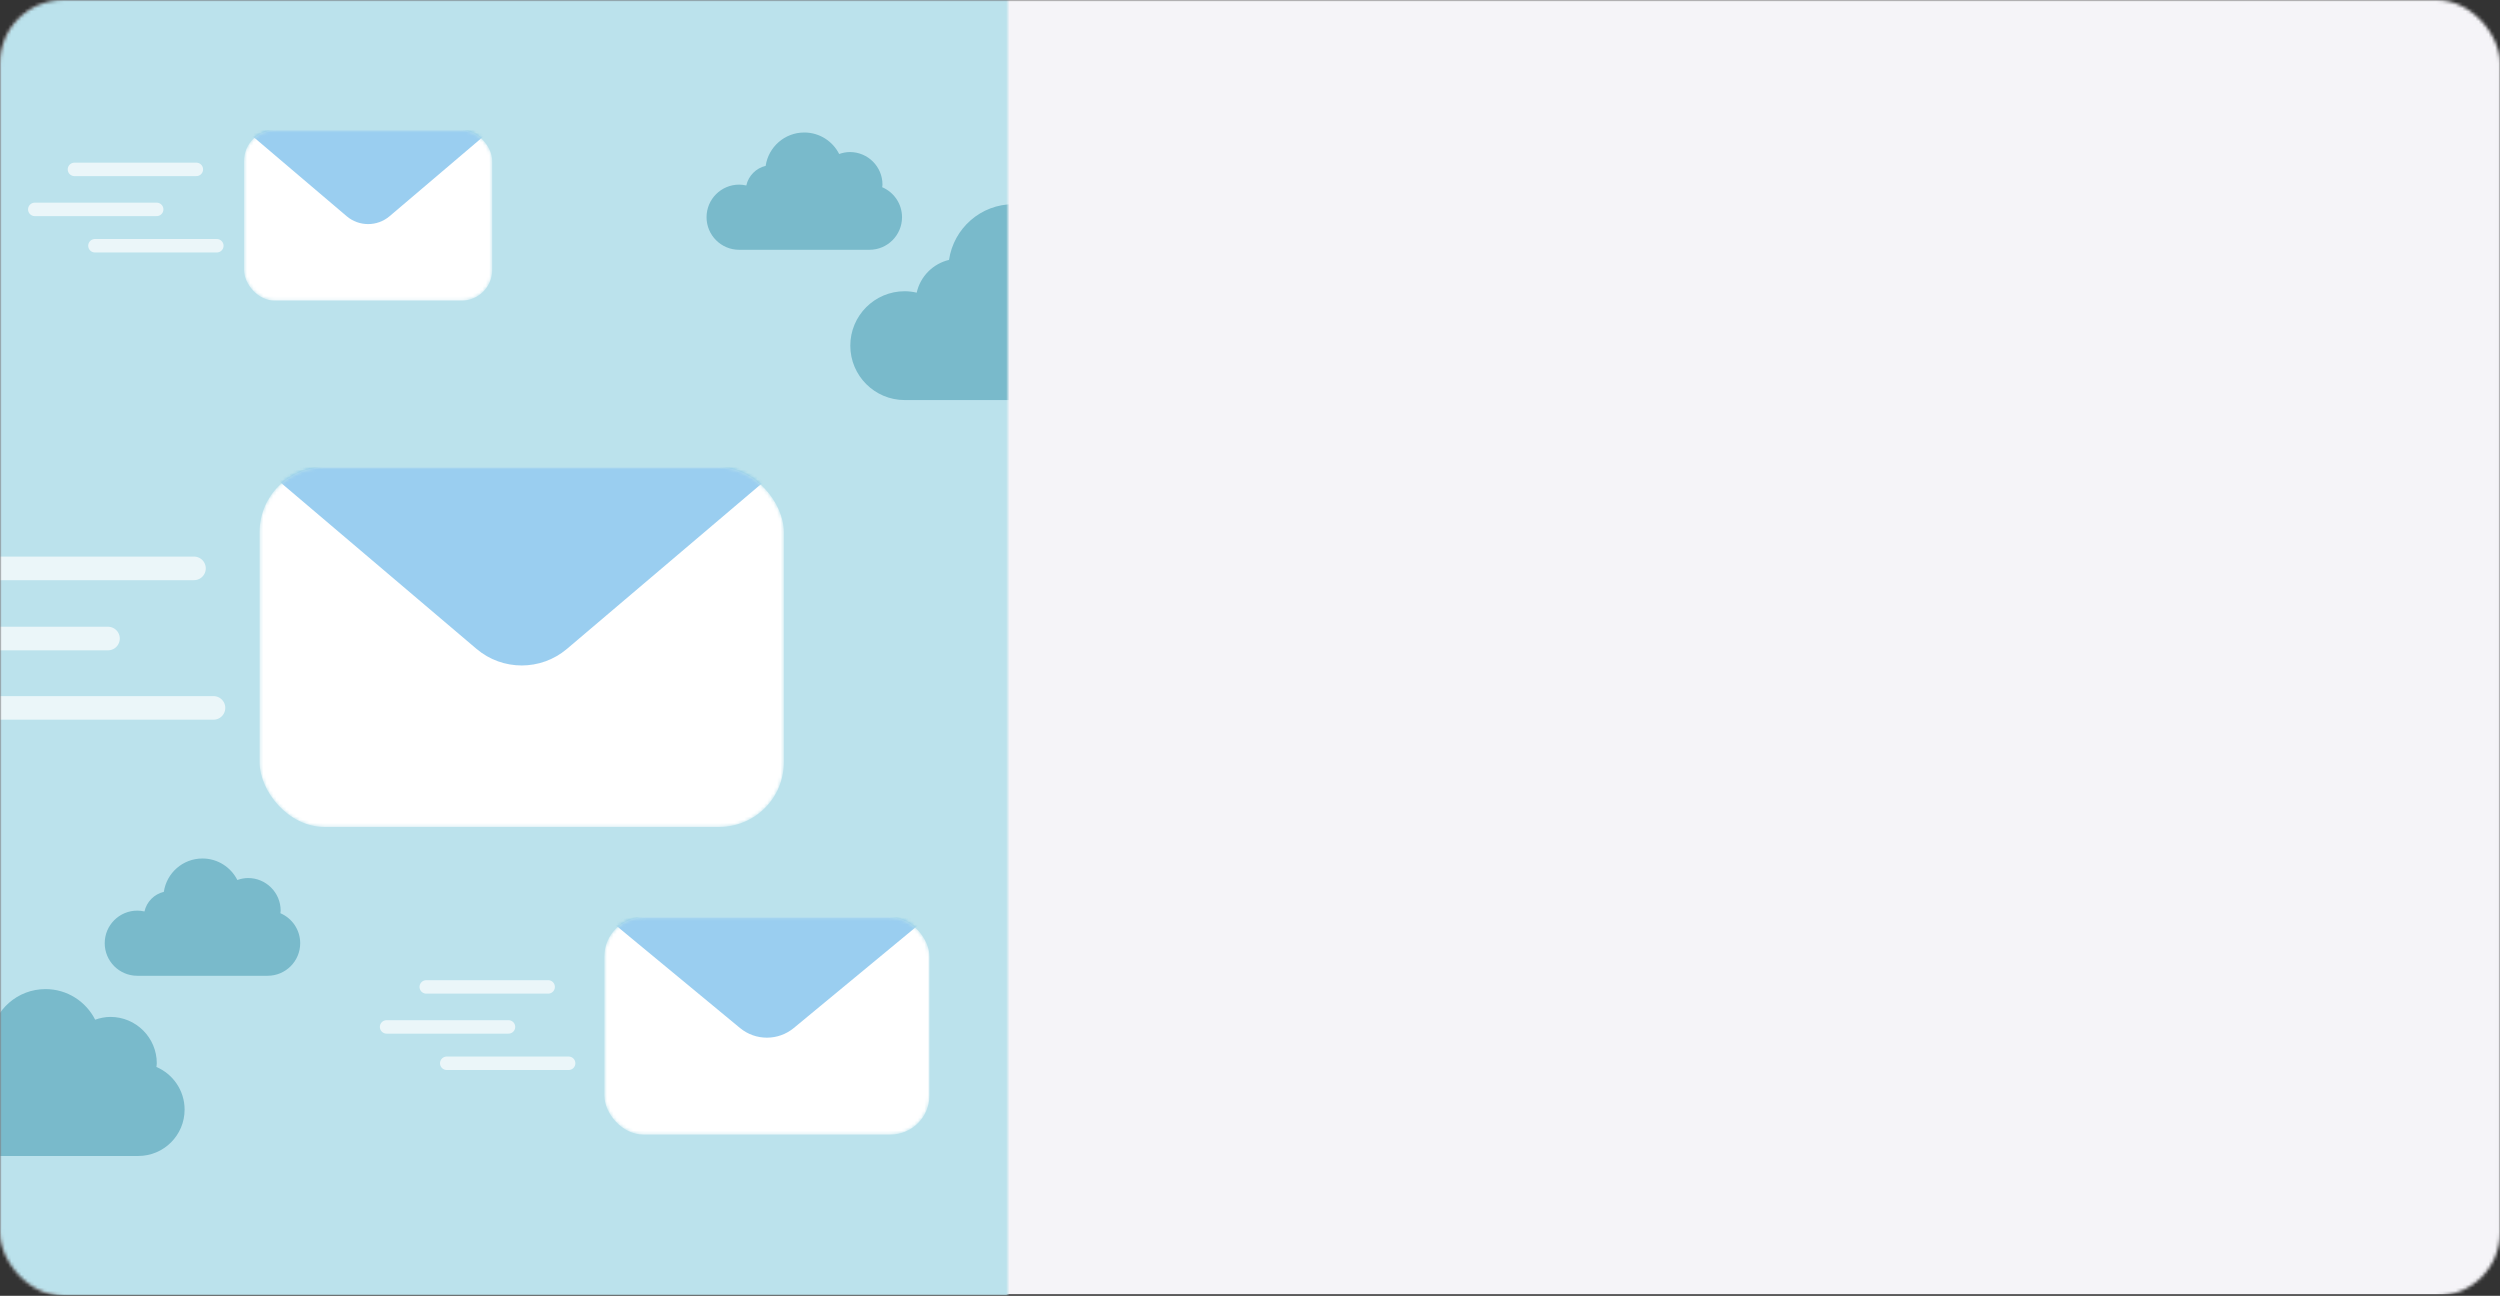 <svg width="764" height="396" viewBox="0 0 764 396" fill="none" xmlns="http://www.w3.org/2000/svg">
<rect x="0" y="0" width="764" height="396" fill="#333333" stroke="none"/>
<mask id="mask0_491_9140" style="mask-type:alpha" maskUnits="userSpaceOnUse" x="0" y="0" width="764" height="396">
<rect width="764" height="396" rx="19.349" fill="#C4C4C4"/>
</mask>
<g mask="url(#mask0_491_9140)">
<rect width="824.512" height="395.529" fill="#F5F4F8"/>
<mask id="mask1_491_9140" style="mask-type:alpha" maskUnits="userSpaceOnUse" x="0" y="-1" width="308" height="397">
<path d="M0 19.282C0 8.384 8.834 -0.45 19.732 -0.45H308V395.979H19.732C8.834 395.979 0 387.145 0 376.247V19.282Z" fill="#B5AEFF"/>
</mask>
<g mask="url(#mask1_491_9140)">
<rect y="-0.45" width="328.318" height="396.429" fill="#BBE2EC"/>
<g opacity="0.7">
<line x1="130.264" y1="301.599" x2="167.516" y2="301.599" stroke="white" stroke-width="4.111" stroke-linecap="round"/>
<line x1="118.143" y1="313.824" x2="155.395" y2="313.824" stroke="white" stroke-width="4.111" stroke-linecap="round"/>
<line x1="136.525" y1="324.934" x2="173.777" y2="324.934" stroke="white" stroke-width="4.111" stroke-linecap="round"/>
</g>
<g opacity="0.7">
<line x1="22.752" y1="51.764" x2="60.003" y2="51.764" stroke="white" stroke-width="4.111" stroke-linecap="round"/>
<line x1="10.631" y1="63.989" x2="47.882" y2="63.989" stroke="white" stroke-width="4.111" stroke-linecap="round"/>
<line x1="29.013" y1="75.099" x2="66.264" y2="75.099" stroke="white" stroke-width="4.111" stroke-linecap="round"/>
</g>
<mask id="mask2_491_9140" style="mask-type:alpha" maskUnits="userSpaceOnUse" x="74" y="39" width="77" height="53">
<rect x="74.582" y="39.794" width="75.834" height="52.08" rx="9.352" fill="#C4C4C4"/>
</mask>
<g mask="url(#mask2_491_9140)">
<rect x="74.582" y="39.794" width="75.834" height="52.08" rx="9.352" fill="white"/>
<path opacity="0.53" d="M105.938 66.07L75.028 39.794H149.971L119.061 66.07C115.278 69.287 109.721 69.287 105.938 66.07Z" fill="#40A2E3"/>
</g>
<mask id="mask3_491_9140" style="mask-type:alpha" maskUnits="userSpaceOnUse" x="184" y="280" width="101" height="67">
<rect x="184.686" y="280.364" width="99.349" height="66.361" rx="11.916" fill="#C4C4C4"/>
</mask>
<g mask="url(#mask3_491_9140)">
<rect x="184.686" y="280.364" width="99.349" height="66.361" rx="11.916" fill="white"/>
<path opacity="0.53" d="M226.137 314.152L185.272 280.364H283.454L242.589 314.152C237.815 318.1 230.911 318.1 226.137 314.152Z" fill="#40A2E3"/>
</g>
<mask id="mask4_491_9140" style="mask-type:alpha" maskUnits="userSpaceOnUse" x="79" y="142" width="161" height="111">
<rect x="79.336" y="142.82" width="160.207" height="109.889" rx="19.732" fill="#C4C4C4"/>
</mask>
<g mask="url(#mask4_491_9140)">
<rect x="79.336" y="142.82" width="160.207" height="109.889" rx="19.732" fill="white"/>
<path opacity="0.53" d="M145.604 198.286L80.278 142.82H238.601L173.276 198.286C165.296 205.062 153.584 205.062 145.604 198.286Z" fill="#40A2E3"/>
</g>
<line opacity="0.7" x1="-6.052" y1="173.697" x2="59.281" y2="173.697" stroke="white" stroke-width="7.21" stroke-linecap="round"/>
<line opacity="0.7" x1="-32.333" y1="195.136" x2="33" y2="195.136" stroke="white" stroke-width="7.21" stroke-linecap="round"/>
<line opacity="0.7" x1="-0.091" y1="216.334" x2="65.241" y2="216.334" stroke="white" stroke-width="7.21" stroke-linecap="round"/>
<path d="M47.801 326.068C47.829 325.688 47.914 325.323 47.914 324.935C47.914 317.112 41.57 310.768 33.747 310.768C32.104 310.768 30.549 311.102 29.081 311.618C26.279 306.076 20.547 302.268 13.914 302.268C5.374 302.268 -1.672 308.569 -2.882 316.772C-7.075 317.772 -10.362 321.084 -11.3 325.303C-12.306 325.076 -13.345 324.935 -14.419 324.935C-22.242 324.935 -28.586 331.279 -28.586 339.101C-28.586 346.924 -22.242 353.268 -14.419 353.268C-6.596 353.268 34.425 353.268 42.247 353.268C50.07 353.268 56.414 346.924 56.414 339.101C56.414 333.248 52.864 328.23 47.801 326.068Z" fill="#79BACB"/>
<path d="M349.508 90.334C349.542 89.888 349.641 89.459 349.641 89.003C349.641 79.822 342.196 72.376 333.014 72.376C331.085 72.376 329.259 72.768 327.536 73.373C324.248 66.868 317.52 62.399 309.735 62.399C299.712 62.399 291.441 69.795 290.021 79.422C285.099 80.596 281.242 84.484 280.141 89.436C278.96 89.17 277.74 89.003 276.479 89.003C267.297 89.003 259.852 96.449 259.852 105.631C259.852 114.813 267.297 122.259 276.479 122.259C285.661 122.259 333.808 122.259 342.99 122.259C352.172 122.259 359.618 114.813 359.618 105.631C359.618 98.76 355.451 92.871 349.508 90.334Z" fill="#79BACB"/>
<path d="M85.688 279.082C85.707 278.815 85.767 278.558 85.767 278.285C85.767 272.787 81.309 268.329 75.811 268.329C74.656 268.329 73.562 268.564 72.531 268.926C70.562 265.031 66.533 262.355 61.871 262.355C55.87 262.355 50.917 266.783 50.067 272.548C47.12 273.251 44.81 275.579 44.151 278.544C43.444 278.385 42.713 278.285 41.959 278.285C36.461 278.285 32.002 282.744 32.002 288.242C32.002 293.74 36.461 298.198 41.959 298.198C47.456 298.198 76.287 298.198 81.785 298.198C87.283 298.198 91.741 293.74 91.741 288.242C91.741 284.128 89.246 280.601 85.688 279.082Z" fill="#79BACB"/>
<path d="M269.607 57.219C269.627 56.952 269.686 56.695 269.686 56.423C269.686 50.925 265.228 46.466 259.73 46.466C258.575 46.466 257.482 46.701 256.45 47.063C254.481 43.169 250.452 40.492 245.791 40.492C239.789 40.492 234.837 44.921 233.986 50.686C231.039 51.389 228.729 53.716 228.07 56.681C227.363 56.522 226.632 56.423 225.878 56.423C220.38 56.423 215.921 60.881 215.921 66.379C215.921 71.877 220.38 76.336 225.878 76.336C231.376 76.336 260.206 76.336 265.704 76.336C271.202 76.336 275.66 71.877 275.66 66.379C275.66 62.265 273.165 58.739 269.607 57.219Z" fill="#79BACB"/>
</g>
</g>
</svg>